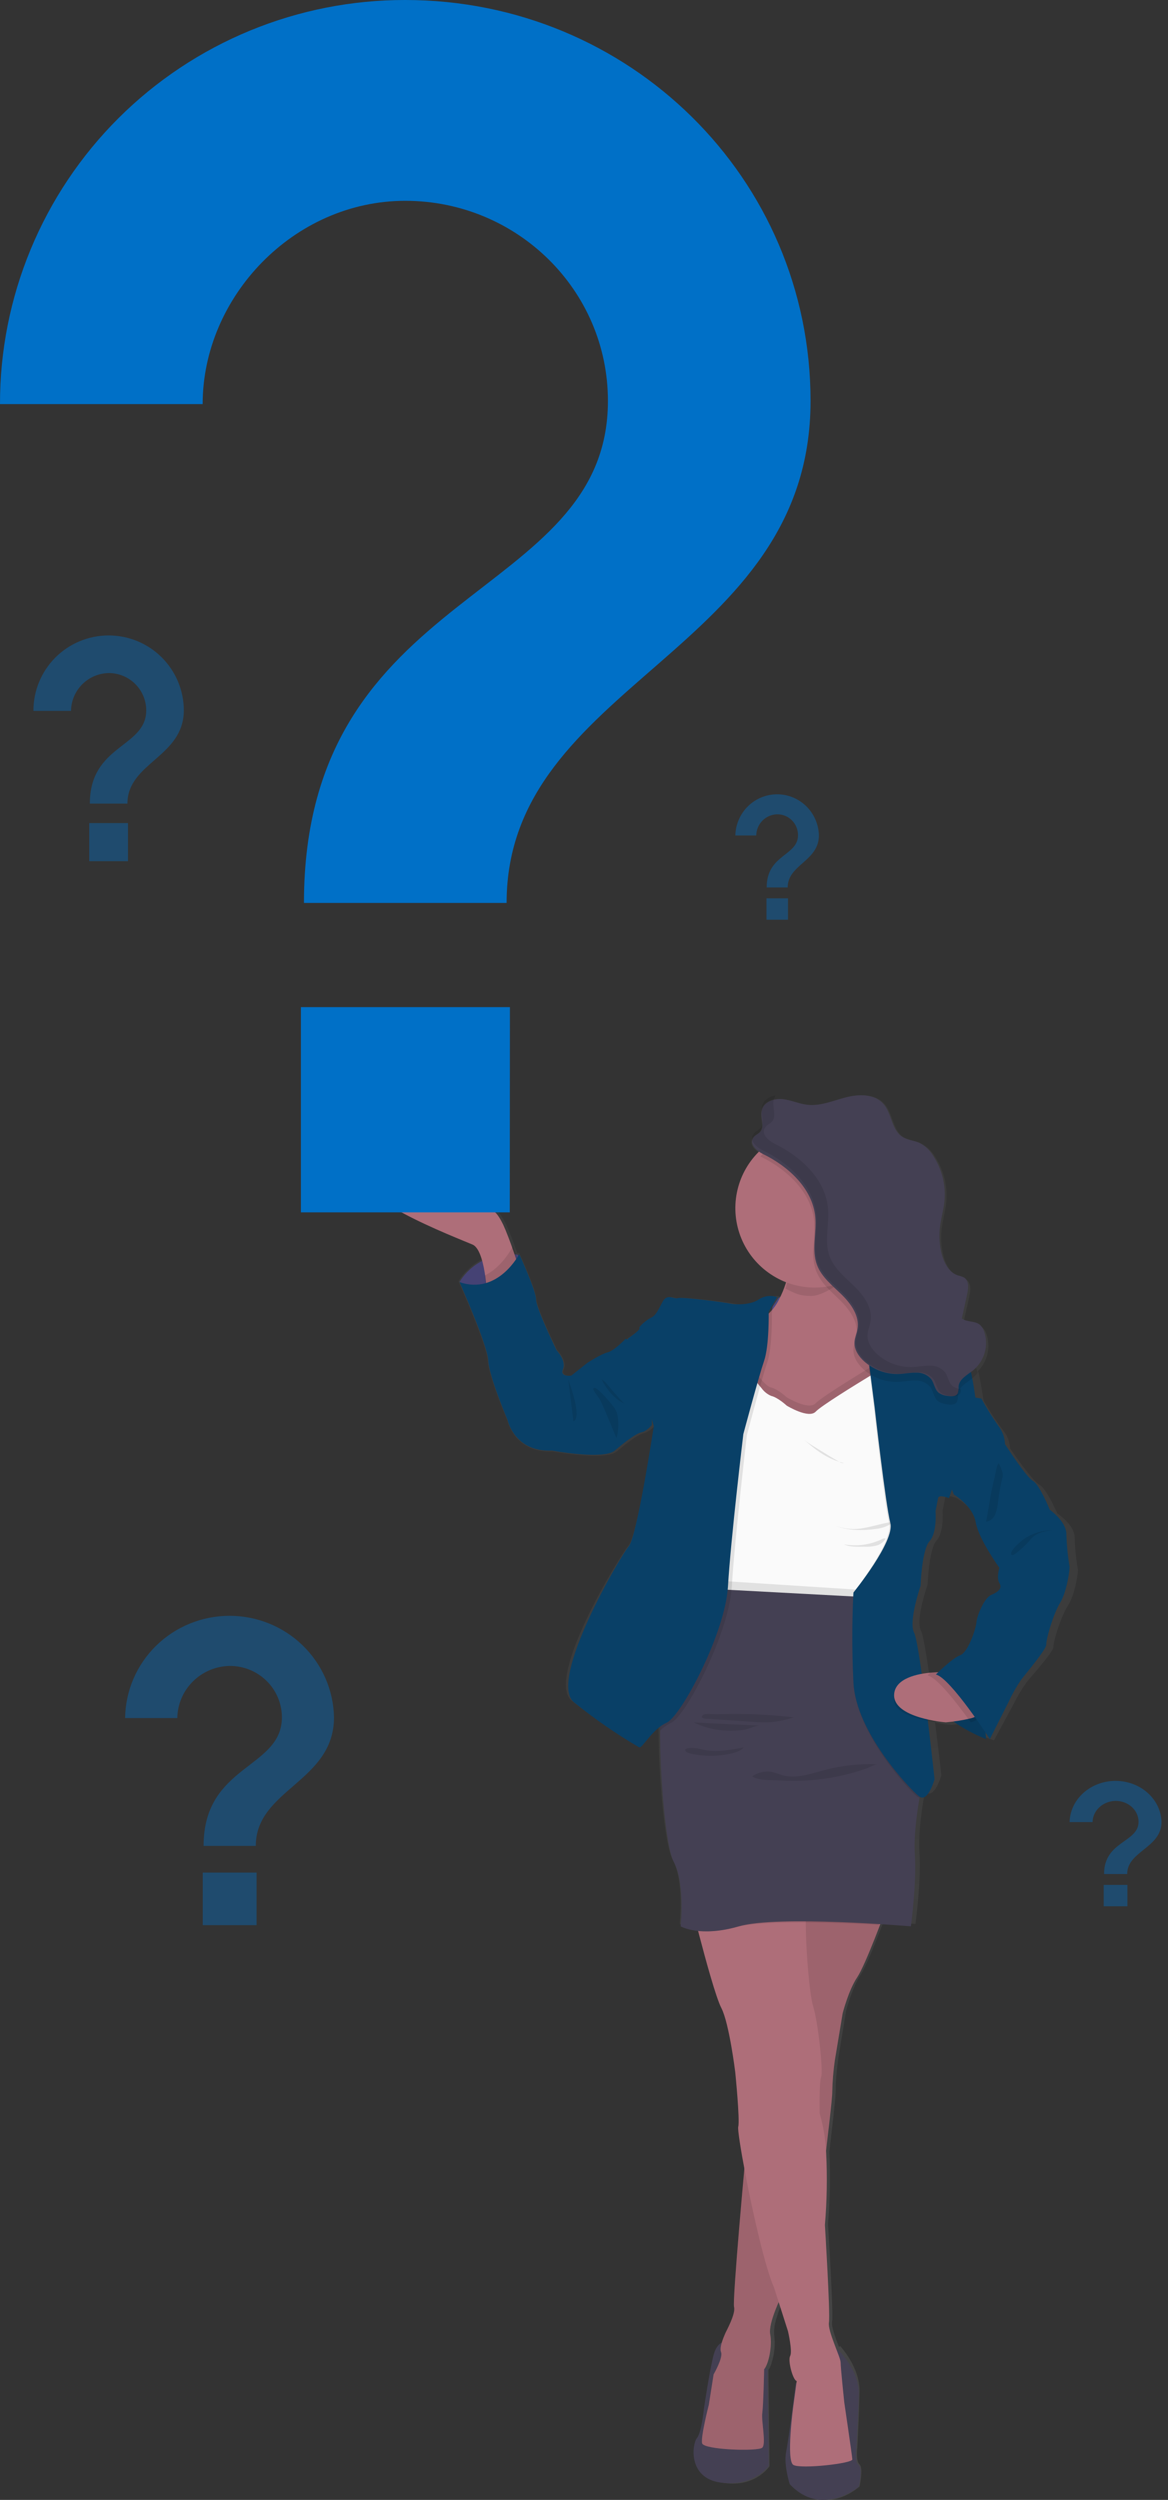 <svg width="115" height="246" viewBox="0 0 115 246" fill="none" xmlns="http://www.w3.org/2000/svg">
<rect x="0" y="0" width="115" height="246" fill="#333333" stroke="none"/>
<path d="M106.131 154.451C105.946 153.412 105.838 152.361 105.81 151.306C105.81 150.04 104.096 148.919 104.096 148.919C104.096 148.919 103.037 146.462 102.331 146.099C101.625 145.736 99.446 142.521 99.446 142.521C99.421 141.887 99.191 141.278 98.79 140.786C98.137 139.926 97.541 139.023 97.005 138.084C96.71 137.724 96.858 137.471 96.416 135.373C96.393 135.264 96.366 135.158 96.334 135.058C96.334 135.011 96.305 134.969 96.287 134.922C96.755 134.451 97.082 133.857 97.229 133.209C97.376 132.56 97.338 131.883 97.119 131.255C97.04 131.006 96.896 130.782 96.702 130.606C96.205 130.199 95.411 130.367 94.899 129.981L95.443 127.568C95.572 126.978 95.64 126.232 95.125 125.913C94.932 125.821 94.729 125.753 94.519 125.709C93.637 125.414 93.125 124.479 92.896 123.58C92.675 122.713 92.615 121.813 92.719 120.925C92.819 120.069 93.069 119.237 93.161 118.379C93.326 116.791 92.946 115.194 92.081 113.854C91.745 113.275 91.25 112.806 90.655 112.503C90.111 112.258 89.478 112.208 88.969 111.913C87.875 111.214 87.931 109.553 87.058 108.6C86.184 107.647 84.637 107.65 83.364 107.977C82.09 108.305 80.823 108.862 79.517 108.724C78.676 108.629 77.887 108.246 77.043 108.157C76.802 108.134 76.558 108.145 76.32 108.19V108.163C75.696 108.275 75.123 108.623 74.976 109.216C74.943 109.357 74.929 109.502 74.934 109.647C74.934 109.992 75.017 110.352 75.023 110.683C75.034 110.814 75.018 110.946 74.977 111.071C74.936 111.196 74.871 111.312 74.784 111.411C74.617 111.591 74.37 111.686 74.196 111.871C74.126 111.942 74.07 112.027 74.033 112.121C73.996 112.214 73.979 112.314 73.981 112.414C73.981 112.939 74.635 113.402 75.073 113.615H75.09C74.973 113.733 74.855 113.857 74.746 113.983C73.49 115.407 72.797 117.242 72.799 119.143C72.81 120.678 73.268 122.177 74.116 123.455C74.965 124.732 76.167 125.733 77.576 126.335L77.514 126.527C77.39 126.906 77.246 127.278 77.082 127.642C76.777 127.539 76.454 127.504 76.135 127.54C75.816 127.576 75.509 127.681 75.234 127.848C74.393 128.438 72.749 128.391 72.311 128.282C71.873 128.173 67.311 127.594 66.943 127.739C66.576 127.884 65.849 127.235 65.376 128.102C64.902 128.969 64.682 129.438 64.199 129.656C63.717 129.875 62.885 130.559 62.996 130.704C63.108 130.848 61.791 131.715 61.791 131.715C61.791 131.715 60.658 132.895 60.002 133.052C59.346 133.208 57.958 134.102 57.958 134.102L56.349 135.365C56.349 135.365 55.147 135.547 55.511 134.716C55.876 133.884 54.852 132.836 54.852 132.836C54.852 132.836 52.808 128.68 52.808 127.822C52.808 126.963 51.129 123.302 51.129 123.302L50.923 123.282L50.829 123.013C50.52 122.143 50.12 121.075 49.814 120.45C49.226 119.255 48.864 119.131 48.864 119.131C48.864 119.131 41.782 113.798 37.182 115.423C32.582 117.048 45.579 121.892 46.747 122.4C47.156 122.577 47.45 123.149 47.656 123.819C46.619 124.32 45.747 125.107 45.141 126.087C45.141 126.087 47.953 132.338 48.026 133.893C48.1 135.447 49.961 139.792 49.961 139.792C49.961 139.792 50.656 143.011 54.414 142.828C54.414 142.828 59.599 143.784 60.732 142.828C61.864 141.872 62.885 141.123 63.435 141.014C63.839 140.88 64.195 140.629 64.455 140.291C64.455 140.291 62.741 151.132 61.899 152.073C61.058 153.014 53.626 165.185 56.294 167.362C58.406 169.003 60.639 170.482 62.973 171.787C63.199 171.899 63.879 170.764 64.849 169.958C64.849 170.162 64.849 170.368 64.849 170.587C64.867 174.917 65.438 181.501 66.226 182.976C67.402 185.144 66.92 189.336 66.92 189.336C67.538 189.628 68.21 189.79 68.893 189.811C68.929 189.953 68.97 190.106 69.008 190.254C69.652 192.693 70.696 196.466 71.229 197.469C72.032 198.988 72.614 203.797 72.614 203.797C72.614 203.797 73.09 208.517 72.908 209.18C72.837 209.431 73.146 211.396 73.632 213.9C73.337 217.29 72.779 223.824 72.684 226.187C72.684 226.231 72.684 226.275 72.684 226.317V226.358C72.686 226.384 72.686 226.411 72.684 226.437C72.684 226.491 72.684 226.538 72.684 226.582C72.675 226.731 72.681 226.88 72.702 227.027C72.739 227.252 72.722 227.483 72.652 227.7C72.444 228.353 72.179 228.987 71.861 229.594C71.727 229.892 71.609 230.197 71.508 230.508C71.214 230.638 70.855 230.954 70.655 231.724C70.29 233.134 69.743 237.034 69.743 237.034C69.743 237.034 69.523 239.42 69.088 239.963C68.652 240.506 68.205 243.901 71.314 244.335C74.423 244.768 75.767 242.683 75.767 242.683L75.658 233.219V233.202C75.721 233.122 75.775 233.036 75.82 232.945V232.921C75.84 232.877 75.864 232.83 75.884 232.777L75.911 232.706L75.958 232.591C75.956 232.577 75.956 232.563 75.958 232.55C76.26 231.643 76.35 230.68 76.223 229.733V229.685V229.612C76.223 229.588 76.223 229.561 76.223 229.538V229.39C76.223 229.373 76.223 229.352 76.223 229.334C76.223 229.271 76.229 229.206 76.24 229.14C76.24 229.14 76.24 229.116 76.24 229.104L76.258 228.989V228.939C76.258 228.901 76.258 228.862 76.281 228.821C76.28 228.811 76.28 228.801 76.281 228.792C76.311 228.656 76.346 228.497 76.384 228.367V228.334L76.428 228.193C76.473 228.042 76.523 227.898 76.576 227.738V227.709C76.576 227.662 76.608 227.614 76.626 227.57V227.553C76.679 227.408 76.734 227.258 76.787 227.134L76.802 227.095L76.849 226.977L76.864 226.942L76.976 226.679L77.837 229.349C77.837 229.349 78.314 231.337 78.058 231.806C77.802 232.275 78.352 234.228 78.714 234.264L78.376 236.721C78.193 238.076 78.084 239.44 78.049 240.807C78.026 240.963 78.002 241.102 77.984 241.196C77.749 242.456 78.314 244.408 78.314 244.408C81.196 247.827 84.631 244.674 84.631 244.674C84.631 244.674 85.031 242.866 84.631 242.506C84.231 242.146 84.411 240.842 84.411 240.842C84.411 240.842 84.593 237.624 84.628 235.275C84.664 232.927 82.714 230.851 82.714 230.851L82.605 230.948C82.249 230.028 81.843 228.954 81.928 228.473C82.076 227.641 81.525 218.859 81.525 218.859C81.729 216.505 81.772 214.139 81.655 211.779C81.702 211.381 81.746 210.989 81.79 210.599C82.011 208.711 82.19 207.098 82.261 206.251V206.151C82.278 205.924 82.287 205.761 82.284 205.685C82.284 205.39 82.284 205.054 82.314 204.685C82.381 203.67 82.54 202.54 82.54 202.54L83.305 197.876C83.305 197.876 83.893 195.599 84.731 194.336L84.831 194.177C84.864 194.121 84.896 194.059 84.931 193.994L84.946 193.968C84.978 193.906 85.014 193.841 85.046 193.773L85.061 193.746C85.178 193.513 85.305 193.245 85.437 192.95C85.437 192.926 85.458 192.906 85.467 192.882L85.567 192.658C85.567 192.628 85.59 192.599 85.605 192.569C85.62 192.54 85.667 192.419 85.699 192.345C85.713 192.316 85.726 192.285 85.737 192.254C85.775 192.165 85.817 192.074 85.855 191.979L85.911 191.844C85.937 191.776 85.967 191.708 85.996 191.64L86.067 191.46C86.087 191.416 86.105 191.372 86.123 191.328L86.202 191.124C86.202 191.094 86.228 191.062 86.24 191.033C86.449 190.51 86.649 189.994 86.828 189.525C86.884 189.378 86.94 189.23 86.99 189.1C88.861 189.215 90.131 189.319 90.131 189.319C90.131 189.319 90.719 185.091 90.531 182.31C90.408 180.41 90.761 178.02 90.993 176.705C91.019 176.56 91.043 176.43 91.067 176.312L91.117 176.354C92.031 177.076 92.687 174.69 92.687 174.69C92.687 174.69 92.44 172.463 92.099 169.764L92.064 169.495C92.591 169.608 93.124 169.69 93.661 169.74C93.661 169.74 93.955 169.713 94.358 169.663C95.472 170.31 96.649 170.844 97.869 171.256L99.813 167.657C100.179 166.911 100.607 166.198 101.093 165.525C101.681 164.802 103.757 162.489 103.722 162.055C103.687 161.622 104.416 159.126 105.146 158.005C105.875 156.884 106.166 154.63 106.131 154.451ZM98.025 157.197C97.258 157.521 96.528 159.33 96.493 159.872C96.458 160.415 95.652 162.799 94.814 163.088C94.04 163.353 92.564 164.716 92.328 164.935C92.087 164.955 91.814 164.988 91.528 165.035C91.208 162.755 90.89 160.867 90.687 160.486C90.099 159.4 91.331 155.931 91.331 155.931C91.331 155.931 91.452 152.427 92.214 151.595C92.975 150.763 92.802 148.666 92.802 148.666C92.802 148.666 92.984 147.798 93.058 147.403C93.131 147.008 94.143 147.403 94.152 147.403C94.152 147.403 96.122 148.486 96.416 150.111C96.71 151.737 98.863 154.557 98.863 154.557C98.863 154.557 98.534 155.533 98.863 156.032C99.193 156.53 98.793 156.872 98.025 157.197Z" fill="url(#paint0_linear)"/>
<path d="M82.488 231.191C82.488 231.191 84.59 233.214 84.551 235.51C84.513 237.805 84.313 240.953 84.313 240.953C84.313 240.953 84.121 242.228 84.551 242.581C84.982 242.934 84.551 244.703 84.551 244.703C84.551 244.703 80.856 247.788 77.752 244.443C77.752 244.443 77.148 242.532 77.399 241.3C77.649 240.069 78.35 234.533 78.35 234.533L82.488 231.191Z" fill="#444053"/>
<path d="M71.631 230.37C71.631 230.37 70.664 230.263 70.278 231.673C69.892 233.083 69.31 236.994 69.31 236.994C69.31 236.994 69.079 239.38 68.614 239.924C68.149 240.468 67.687 243.864 70.974 244.296C74.26 244.727 75.692 242.643 75.692 242.643L75.575 233.163L71.631 230.37Z" fill="#444053"/>
<path d="M87.211 187.913C87.211 187.913 85.237 193.327 84.393 194.582C83.549 195.837 82.969 198.101 82.969 198.101L82.2 202.725C82.05 203.759 81.964 204.801 81.943 205.845C81.979 206.886 80.041 222.053 80.041 222.053L76.969 225.892C76.969 225.892 75.616 228.581 75.835 229.704C76.053 230.827 75.688 232.61 75.237 233.146C75.237 233.146 75.165 236.665 75.054 237.448C74.943 238.231 75.458 240.463 75.054 240.856C74.65 241.249 69.275 241.073 69.128 240.425C68.982 239.777 69.786 236.66 69.786 236.66L70.262 233.648C70.262 233.648 71.213 232 70.995 231.46C70.776 230.921 71.396 229.669 71.432 229.56C71.468 229.452 72.458 227.695 72.275 227.015C72.093 226.334 73.427 211.866 73.427 211.866L77.193 185.94L87.211 187.913Z" fill="#AE6E79"/>
<path opacity="0.1" d="M87.211 187.908C87.211 187.908 86.912 188.723 86.502 189.794C85.85 191.484 84.91 193.81 84.393 194.578C83.552 195.833 82.966 198.098 82.966 198.098L82.197 202.726C82.049 203.761 81.964 204.803 81.943 205.847C81.943 206.258 81.662 208.877 81.303 211.895C80.749 216.509 80.041 222.059 80.041 222.059L76.969 225.898C76.969 225.898 76.813 226.192 76.618 226.655C76.233 227.535 75.688 228.963 75.835 229.7C76.053 230.811 75.688 232.603 75.237 233.143C75.237 233.143 75.162 236.663 75.054 237.446C74.946 238.229 75.458 240.458 75.054 240.854C74.65 241.25 69.275 241.071 69.128 240.426C68.982 239.781 69.786 236.66 69.786 236.66L70.262 233.645C70.262 233.645 71.213 231.996 70.992 231.457C70.77 230.917 71.396 229.664 71.432 229.556C71.468 229.447 72.458 227.69 72.275 227.01C72.135 226.491 72.873 217.993 73.217 213.963C73.334 212.696 73.409 211.872 73.409 211.872L76.648 189.562L76.912 187.764L77.175 185.94L87.211 187.908Z" fill="black"/>
<path d="M83.92 242.012C83.952 242.41 78.841 242.988 78.111 242.555C77.381 242.121 78.111 236.748 78.111 236.748L78.444 234.298C78.088 234.26 77.546 232.313 77.796 231.844C78.047 231.375 77.582 229.394 77.582 229.394L76.734 226.74L76.216 225.115C75.374 223.254 74.155 217.946 73.398 213.982C72.921 211.493 72.618 209.532 72.686 209.282C72.865 208.633 72.391 203.909 72.391 203.909C72.391 203.909 71.803 199.111 71.025 197.598C70.499 196.595 69.471 192.829 68.835 190.4C68.511 189.152 68.288 188.256 68.288 188.256C68.288 188.256 73.728 187.799 77.028 187.639C78.544 187.566 79.61 187.557 79.486 187.681C79.362 187.804 79.33 188.465 79.336 189.42C79.351 191.895 79.695 196.247 80.06 197.418C80.564 199.04 81.067 203.906 80.852 204.378C80.637 204.849 80.708 207.984 80.708 207.984C81.079 209.258 81.292 210.572 81.344 211.897C81.459 214.246 81.418 216.6 81.22 218.943C81.22 218.943 81.759 227.707 81.615 228.536C81.47 229.364 82.766 231.962 82.766 232.467C82.766 232.971 83.125 236.398 83.125 236.398C83.125 236.398 83.896 241.617 83.92 242.012Z" fill="#AE6E79"/>
<path opacity="0.1" d="M87.211 187.713C87.211 187.713 86.915 188.446 86.511 189.407C84.518 189.299 81.878 189.186 79.37 189.17C78.484 189.17 77.616 189.17 76.795 189.196C75.053 189.244 73.547 189.37 72.587 189.613C71.374 189.946 70.106 190.092 68.837 190.045C68.512 188.93 68.288 188.129 68.288 188.129C68.288 188.129 73.745 187.721 77.055 187.579L77.315 185.94L87.211 187.713Z" fill="black"/>
<path opacity="0.4" d="M111.003 187.585H108.669V185.479H111.003V187.585ZM110.968 184.412H108.704C108.704 181.139 112.101 181.332 112.101 179.261C112.097 178.714 111.856 178.192 111.432 177.808C111.007 177.424 110.434 177.21 109.838 177.213C109.239 177.224 108.668 177.447 108.246 177.837C107.823 178.226 107.583 178.75 107.574 179.299H105.311C105.337 178.218 105.823 177.189 106.665 176.432C107.508 175.675 108.639 175.248 109.819 175.244C110.999 175.24 112.134 175.658 112.982 176.41C113.831 177.161 114.326 178.186 114.361 179.267C114.374 181.849 110.981 182.145 110.981 184.412H110.968Z" fill="#0070C7"/>
<path d="M96.986 169.921L97.084 171.13C97.084 171.13 91.894 169.15 92.157 166.717C92.42 164.283 92.157 164.558 92.157 164.558L96.328 164.971L96.986 169.921Z" fill="#094067"/>
<path opacity="0.1" d="M96.986 169.921L97.084 171.13C97.084 171.13 91.894 169.15 92.157 166.717C92.42 164.283 92.157 164.558 92.157 164.558L96.328 164.971L96.986 169.921Z" fill="black"/>
<path d="M76.647 127.716L77.045 127.525L78.16 128.827L77.248 130.816L75.692 130.179L76.053 128.589L76.647 127.716Z" fill="#4C4981"/>
<path d="M45.251 126.14C45.838 125.187 46.697 124.426 47.722 123.951C48.746 123.477 49.89 123.31 51.01 123.471V127.525H48.508L46.55 127.038L45.251 126.14Z" fill="#4C4981"/>
<path opacity="0.1" d="M45.251 126.14C45.838 125.187 46.697 124.426 47.722 123.951C48.746 123.477 49.89 123.31 51.01 123.471V127.525H48.508L46.55 127.038L45.251 126.14Z" fill="black"/>
<path d="M87.211 136.327L86.57 137.001L86.152 137.441L83.713 139.997L77.409 140.689L74.054 139.815L73.224 139.598C73.224 139.598 73.224 137.958 73.374 135.991C73.587 133.468 74.096 130.404 75.313 129.569C75.923 129.104 76.409 128.504 76.731 127.819C76.975 127.346 77.179 126.855 77.341 126.351C77.366 126.285 77.384 126.223 77.405 126.157C77.68 125.277 77.878 124.375 77.997 123.462C77.997 123.462 78.802 123.028 79.921 122.523C82.84 121.195 87.882 119.361 86.128 123.462C85.87 124.063 85.65 124.678 85.469 125.305C85.442 125.397 85.417 125.489 85.396 125.578C84.811 127.86 85.198 129.245 85.634 130.009C85.708 130.141 85.792 130.267 85.887 130.386C86.006 130.546 86.149 130.687 86.311 130.805L87.037 135.295L87.098 135.667L87.211 136.327Z" fill="#AE6E79"/>
<path opacity="0.1" d="M89.679 153.96L88.542 156.944C88.542 156.944 87.618 156.983 86.176 157.028C81.308 157.185 70.583 157.384 70.104 156.125C69.997 155.806 69.94 155.471 69.936 155.134C69.874 153.217 70.762 150.272 70.762 150.272C70.762 150.272 71.274 144.38 71.274 144.124C71.274 143.868 70.834 139.74 70.834 139.74L71.713 136.428L74.164 134.697C74.164 134.697 75.262 136.392 75.92 136.537C76.578 136.681 77.458 137.497 77.458 137.497C77.458 137.497 79.615 138.822 80.312 138.084C81.009 137.347 86.421 134.107 86.421 134.107L89.275 137.274L89.679 153.96Z" fill="black"/>
<path d="M89.679 154.786L88.542 157.767C88.542 157.767 87.617 157.81 86.174 157.855H86.033C85.411 157.876 84.698 157.897 83.938 157.912C80.068 158.002 74.737 158.026 71.951 157.611C70.903 157.46 70.218 157.244 70.104 156.948C70.041 156.771 69.997 156.587 69.972 156.4C69.954 156.262 69.942 156.099 69.936 155.958C69.874 154.039 70.763 151.094 70.763 151.094C70.763 151.094 71.274 145.201 71.274 144.945C71.274 144.689 70.834 140.561 70.834 140.561L71.714 137.248L73.399 136.062L74.166 135.52C74.423 135.908 74.704 136.28 75.007 136.634C75.243 136.953 75.559 137.204 75.923 137.36C76.584 137.507 77.461 138.32 77.461 138.32C77.461 138.32 79.619 139.645 80.317 138.908C80.846 138.345 84.139 136.318 85.659 135.393C86.126 135.107 86.428 134.93 86.428 134.93L86.812 135.357L89.284 138.098L89.679 154.786Z" fill="#FAFAFA"/>
<path opacity="0.1" d="M86.388 157.825C81.456 158.018 70.588 158.258 70.103 156.716C69.994 156.323 69.937 155.912 69.933 155.498L86.046 156.534L86.388 157.825Z" fill="black"/>
<path d="M91.325 174.672L90.719 175.969C90.719 175.969 90.635 176.355 90.527 176.968C90.3 178.288 89.945 180.669 90.079 182.567C90.256 185.343 89.686 189.557 89.686 189.557C89.686 189.557 76.589 188.44 72.747 189.557C68.905 190.674 67.014 189.557 67.014 189.557C67.014 189.557 67.479 185.378 66.338 183.215C65.561 181.742 65.014 175.164 64.997 170.838C64.997 168.843 65.096 167.331 65.343 167.024C66.126 166.052 69.47 156.321 69.47 156.321L70.233 156.362L72.27 156.471L83.853 157.09L85.672 157.187L85.865 157.777L91.325 174.672Z" fill="#444053"/>
<path opacity="0.1" d="M75.896 174.343C76.269 174.43 76.636 174.543 76.996 174.681C78.393 175.08 79.843 174.532 81.245 174.164C82.931 173.723 84.66 173.539 86.388 173.616C86.079 173.616 85.588 173.927 85.285 174.032C84.888 174.17 84.486 174.299 84.083 174.414C83.292 174.637 82.489 174.82 81.68 174.952C80.048 175.223 78.396 175.306 76.749 175.199C75.996 175.151 74.691 175.239 74.047 174.803C74.603 174.422 75.253 174.261 75.896 174.343Z" fill="black"/>
<path opacity="0.1" d="M68.54 172.03C68.768 172.065 68.993 172.113 69.212 172.173C70.515 172.46 71.9 172.207 73.224 171.953C72.894 172.338 72.298 172.503 71.703 172.608C70.734 172.799 69.724 172.827 68.74 172.692C68.431 172.644 67.657 172.558 67.506 172.31C67.253 171.944 68.249 171.994 68.54 172.03Z" fill="black"/>
<path opacity="0.1" d="M78.161 168.993C77.42 169.232 76.66 169.391 75.89 169.469C75.291 169.499 74.69 169.486 74.093 169.432L71.185 169.236L69.731 169.136C69.56 169.136 68.859 169.136 69.205 168.765C69.38 168.584 70.351 168.7 70.601 168.69C71.083 168.674 71.568 168.664 72.055 168.662C73.017 168.662 73.982 168.662 74.945 168.725C76.023 168.781 77.085 168.868 78.161 168.993Z" fill="black"/>
<path opacity="0.1" d="M74.87 169.811C74.381 169.786 73.752 170.14 73.249 170.217C72.687 170.298 72.12 170.325 71.554 170.297C70.434 170.265 69.328 169.989 68.288 169.485C70.48 169.621 72.677 169.702 74.87 169.811Z" fill="black"/>
<path opacity="0.1" d="M85.107 152.202C85.494 152.222 85.882 152.187 86.262 152.097C86.645 152.008 86.985 151.759 87.211 151.4C87.073 151.365 86.93 151.39 86.809 151.471C85.638 152.023 84.351 152.195 83.097 151.969C83.698 152.256 84.469 152.199 85.107 152.202Z" fill="black"/>
<path opacity="0.1" d="M86.235 150.45C86.909 150.381 87.539 150.132 88.034 149.739C87.017 149.848 86.053 150.186 85.052 150.363C84.123 150.545 83.148 150.469 82.274 150.146C83.425 150.622 85.008 150.638 86.235 150.45Z" fill="black"/>
<path opacity="0.1" d="M83.097 143.974C82.947 143.996 82.794 143.958 82.671 143.869C82.041 143.513 81.42 143.141 80.808 142.754C80.212 142.375 79.492 141.99 78.983 141.512C80.235 142.627 81.401 143.569 83.097 143.974Z" fill="black"/>
<path opacity="0.1" d="M86.03 123.678C85.701 124.523 86.19 122.988 86.03 123.678C84.715 124.678 81.616 127.525 79.875 127.525C78.698 127.525 78.346 127.296 77.338 126.809C77.643 125.789 77.86 124.741 77.987 123.678C77.987 123.678 88.429 117.525 86.03 123.678Z" fill="black"/>
<path d="M51.01 124.497L47.893 126.702C47.893 126.702 47.867 126.262 47.788 125.659C47.633 124.517 47.284 122.805 46.532 122.474C45.388 121.966 32.648 117.122 37.167 115.493C41.685 113.864 48.619 119.204 48.619 119.204C48.619 119.204 48.976 119.328 49.547 120.52C49.839 121.147 50.24 122.214 50.542 123.086C50.82 123.873 51.01 124.497 51.01 124.497Z" fill="#AE6E79"/>
<path opacity="0.1" d="M51.01 124.193L47.827 126.702C47.827 126.702 47.8 126.201 47.719 125.515C49.291 124.768 50.248 123.117 50.523 122.589C50.816 123.483 51.01 124.193 51.01 124.193Z" fill="black"/>
<path d="M62.268 131.93L61.589 131.749C61.589 131.749 60.477 132.919 59.833 133.074C59.188 133.229 57.83 134.11 57.83 134.11L56.252 135.363C56.252 135.363 55.081 135.544 55.43 134.719C55.778 133.894 54.786 132.858 54.786 132.858C54.786 132.858 52.78 128.743 52.78 127.883C52.78 127.023 51.123 123.411 51.123 123.411C51.123 123.411 49.045 127.456 45.251 126.168C45.251 126.168 48.009 132.357 48.079 133.897C48.149 135.436 49.976 139.729 49.976 139.729C49.976 139.729 50.658 142.916 54.344 142.737C54.344 142.737 59.429 143.682 60.538 142.737C61.648 141.792 62.649 141.049 63.173 140.94C63.697 140.832 64.174 140.226 64.174 140.226V135.971L62.268 131.93Z" fill="#094067"/>
<path opacity="0.1" d="M59.981 136.908C60.481 137.53 61.071 137.979 61.706 138.221C61.522 138.162 61.351 138.037 61.209 137.857C60.858 137.494 60.525 137.097 60.187 136.712C59.914 136.4 59.573 135.88 59.237 135.753C59.457 136.174 59.706 136.562 59.981 136.908Z" fill="black"/>
<path opacity="0.1" d="M60.226 138.198C60.438 138.435 60.609 138.706 60.734 138.998C60.944 139.824 60.932 140.692 60.697 141.512L59.642 138.981C59.459 138.55 59.275 138.118 59.055 137.706C58.958 137.53 58.35 136.796 58.42 136.644C58.607 136.212 60.029 137.955 60.226 138.198Z" fill="black"/>
<path opacity="0.1" d="M55.947 135.753C55.947 135.753 57.381 139.468 56.462 139.866L55.947 135.753Z" fill="black"/>
<path opacity="0.1" d="M91.324 174.559L90.732 175.876C90.732 175.876 90.65 176.267 90.544 176.89C90.439 176.876 90.34 176.829 90.26 176.755C89.388 176.022 84.281 170.5 84.028 165.597C83.848 161.98 83.934 158.863 83.991 157.475C84.008 157.039 84.025 156.775 84.025 156.719C84.025 156.719 87.993 151.669 87.541 149.88C87.088 148.091 86.043 138.513 86.043 138.513L85.89 137.256L85.625 135.133L84.993 129.993L85.648 130.155C85.759 130.315 85.892 130.457 86.043 130.577L86.721 135.097L89.073 137.819L89.457 154.391L88.375 157.353C88.375 157.353 87.495 157.395 86.123 157.439H85.989L91.324 174.559Z" fill="black"/>
<path d="M93.439 147.42C93.439 147.42 92.433 147.016 92.362 147.42C92.292 147.824 92.11 148.697 92.11 148.697C92.11 148.697 92.289 150.821 91.522 151.661C90.754 152.502 90.639 156.049 90.639 156.049C90.639 156.049 89.428 159.561 90.001 160.659C90.21 161.056 90.533 163.052 90.857 165.445C91.063 166.94 91.266 168.582 91.445 170.084C91.771 172.812 92.016 175.07 92.016 175.07C92.016 175.07 91.366 177.484 90.466 176.751C89.566 176.018 84.29 170.497 84.032 165.594C83.855 162.151 83.926 159.16 83.985 157.685C84.008 157.06 84.032 156.707 84.032 156.707C84.032 156.707 88.131 151.658 87.663 149.867C87.196 148.075 86.117 138.5 86.117 138.5L85.928 137.02L85.725 135.428L85.678 135.078L85.029 129.993C85.143 130.02 89.178 130.947 89.71 131.489C90.242 132.03 93.533 132.805 93.533 132.805C94.029 132.942 94.48 133.212 94.839 133.586C95.198 133.961 95.452 134.427 95.574 134.935C95.606 135.036 95.629 135.144 95.653 135.255C96.085 137.378 95.947 137.633 96.241 138.001C96.535 138.369 93.439 147.42 93.439 147.42Z" fill="#094067"/>
<path opacity="0.1" d="M92.147 169.485C90.469 169.22 87.977 168.607 88.034 167.254C88.085 165.989 90.012 165.533 91.472 165.371C91.707 166.692 91.939 168.153 92.147 169.485Z" fill="black"/>
<path d="M96.252 168.749C96.191 168.878 95.948 168.989 95.601 169.087C94.788 169.278 93.962 169.411 93.129 169.485C93.129 169.485 87.961 169.081 88.034 166.776C88.089 165.123 90.424 164.683 91.734 164.585C92.024 164.558 92.315 164.546 92.607 164.549C92.607 164.549 96.474 168.277 96.252 168.749Z" fill="#AE6E79"/>
<path opacity="0.1" d="M96.251 169.118C96.189 169.257 95.939 169.378 95.583 169.485C94.2 167.557 92.27 165.082 91.325 164.864L91.612 164.588C91.91 164.559 92.209 164.546 92.508 164.549C92.508 164.549 96.479 168.604 96.251 169.118Z" fill="black"/>
<path opacity="0.4" d="M25.263 189.441H19.962V184.268H25.263V189.441ZM25.186 181.641H20.045C20.045 173.6 27.757 174.071 27.757 168.98C27.754 168.314 27.619 167.655 27.359 167.041C27.099 166.427 26.72 165.869 26.242 165.4C25.765 164.932 25.198 164.561 24.576 164.309C23.954 164.057 23.288 163.929 22.615 163.933C21.252 163.957 19.952 164.506 18.989 165.463C18.027 166.421 17.478 167.711 17.459 169.062H12.318C12.352 166.389 13.445 163.836 15.361 161.953C17.278 160.071 19.864 159.011 22.563 159C25.261 158.99 27.856 160.03 29.787 161.898C31.718 163.765 32.831 166.31 32.886 168.983C32.895 175.343 25.186 176.07 25.186 181.641Z" fill="#0070C7"/>
<path d="M95.203 137.398L96.623 137.619C97.136 138.568 97.705 139.482 98.327 140.356C98.709 140.855 98.928 141.469 98.952 142.109C98.952 142.109 101.036 145.356 101.695 145.721C102.354 146.085 103.362 148.569 103.362 148.569C103.362 148.569 104.995 149.7 104.995 150.978C105.024 152.043 105.129 153.105 105.308 154.154C105.345 154.336 105.066 156.602 104.371 157.736C103.675 158.87 102.979 161.372 103.016 161.82C103.053 162.267 101.071 164.596 100.517 165.324C100.055 166.005 99.648 166.726 99.301 167.48L97.461 171.13C97.461 171.13 93.57 165.106 92.147 164.778C92.147 164.778 93.743 163.172 94.541 162.879C95.339 162.587 96.106 160.193 96.14 159.632C96.174 159.07 96.87 157.258 97.597 156.945C98.324 156.631 98.71 156.288 98.398 155.775C98.086 155.261 98.398 154.282 98.398 154.282C98.398 154.282 96.348 151.434 96.069 149.804C95.791 148.174 93.917 147.067 93.917 147.067L92.84 144.291L95.203 137.398Z" fill="#094067"/>
<path opacity="0.1" d="M100.854 151.417C101.642 150.883 102.634 150.581 103.666 150.562C103.005 150.653 102.309 150.77 101.825 151.141C101.635 151.301 101.464 151.476 101.315 151.662C101.15 151.852 99.805 153.224 99.606 153.007C99.272 152.689 100.583 151.603 100.854 151.417Z" fill="black"/>
<path opacity="0.1" d="M97.084 149.739C97.278 149.72 97.464 149.642 97.624 149.514C97.783 149.385 97.909 149.211 97.99 149.008C98.144 148.6 98.24 148.167 98.273 147.724C98.365 146.983 98.496 146.248 98.665 145.525C98.715 145.382 98.736 145.228 98.727 145.074C98.718 144.92 98.678 144.771 98.61 144.637C98.54 144.406 98.446 144.185 98.33 143.98C98.096 144.276 98.029 144.965 97.933 145.362C97.813 145.853 97.704 146.348 97.6 146.842C97.546 147.079 97.115 149.739 97.084 149.739Z" fill="black"/>
<path opacity="0.1" d="M75.998 129.207C75.998 129.207 76.066 132.535 75.548 134.054C75.384 134.527 75.129 135.399 74.851 136.377C74.549 137.462 74.217 138.677 73.962 139.628C73.708 140.58 73.538 141.218 73.538 141.218C73.538 141.218 72.369 151.161 72.066 155.899C72.066 155.982 72.066 156.068 72.049 156.147C72.032 156.413 72.003 156.691 71.961 156.978C71.287 161.683 67.4 168.939 66.095 169.519C65.688 169.714 65.317 169.981 64.997 170.308C64.997 168.307 65.093 166.791 65.334 166.483C66.095 165.508 69.348 155.748 69.348 155.748L70.09 155.79C70.073 155.654 70.061 155.494 70.056 155.355C69.996 153.472 70.837 150.582 70.837 150.582C70.837 150.582 71.321 144.798 71.321 144.547C71.321 144.295 70.905 140.243 70.905 140.243L71.737 136.992L73.331 135.827C73.529 133.318 74.002 130.271 75.132 129.44C75.697 128.978 76.149 128.381 76.448 127.699C76.672 127.732 76.264 127.525 76.264 127.525L75.998 129.207Z" fill="black"/>
<path d="M76.515 127.641C76.222 127.538 75.91 127.503 75.603 127.539C75.295 127.575 74.999 127.681 74.735 127.849C73.925 128.442 72.343 128.392 71.921 128.285C71.498 128.178 67.105 127.594 66.746 127.739C66.386 127.884 65.69 127.232 65.233 128.104C64.776 128.976 64.566 129.445 64.109 129.661C63.652 129.878 62.841 130.569 62.959 130.714C63.077 130.859 61.809 131.728 61.809 131.728L64.374 140.33C64.374 140.33 62.72 151.21 61.913 152.153C61.105 153.096 53.931 165.319 56.499 167.496C58.531 169.145 60.682 170.633 62.933 171.946C63.221 172.091 64.233 170.133 65.639 169.516C67.045 168.899 71.406 160.737 71.676 156.095C71.947 151.453 73.189 141.116 73.189 141.116C73.189 141.116 74.701 135.457 75.227 133.932C75.753 132.408 75.684 129.068 75.684 129.068L76.515 127.641Z" fill="#094067"/>
<path d="M88.034 118.886C88.032 120.817 87.316 122.679 86.024 124.114C84.732 125.549 82.955 126.455 81.035 126.658C80.766 126.685 80.493 126.702 80.217 126.702C78.672 126.702 77.16 126.244 75.875 125.385C74.59 124.526 73.588 123.306 72.996 121.877C72.405 120.449 72.25 118.878 72.552 117.361C72.853 115.845 73.597 114.453 74.691 113.359C75.784 112.266 77.176 111.522 78.693 111.22C80.209 110.919 81.78 111.074 83.209 111.665C84.637 112.257 85.857 113.259 86.716 114.544C87.575 115.829 88.034 117.34 88.034 118.886Z" fill="#AE6E79"/>
<path opacity="0.1" d="M96.261 135.085C96.115 135.277 95.947 135.452 95.761 135.604C95.169 136.078 94.385 136.478 94.311 137.227C94.332 137.47 94.302 137.715 94.222 137.945C94.033 138.273 93.569 138.244 93.199 138.181C92.887 138.153 92.588 138.041 92.332 137.859C91.944 137.525 91.909 136.928 91.613 136.508C91.433 136.291 91.206 136.118 90.95 136.004C90.693 135.89 90.414 135.837 90.133 135.849C89.58 135.831 89.03 135.956 88.477 135.98C88.121 135.998 87.764 135.974 87.415 135.908C87.299 135.891 87.184 135.867 87.071 135.837C86.824 135.775 86.582 135.693 86.349 135.589C86.229 135.541 86.111 135.485 85.997 135.422C85.627 135.231 85.284 134.99 84.977 134.706C84.435 134.205 83.985 133.514 84.03 132.771C84.056 132.315 84.26 131.894 84.326 131.444C84.547 130.155 83.698 128.938 82.778 128.017C82.411 127.65 82.021 127.295 81.654 126.922C81.083 126.391 80.632 125.742 80.331 125.02C80.085 124.25 80.004 123.437 80.095 122.634C80.178 121.819 80.201 121 80.163 120.182C79.891 117.283 77.435 115.061 74.979 113.853L74.87 113.797C75.598 112.954 76.495 112.276 77.501 111.806C78.507 111.336 79.601 111.086 80.71 111.071C81.818 111.056 82.918 111.277 83.936 111.72C84.955 112.162 85.869 112.816 86.619 113.639C87.37 114.462 87.94 115.436 88.292 116.496C88.644 117.556 88.77 118.679 88.662 119.791C88.554 120.904 88.215 121.981 87.666 122.952C87.117 123.924 86.371 124.767 85.477 125.428C85.45 125.521 85.426 125.613 85.406 125.703C84.838 127.993 85.213 129.383 85.636 130.149C85.752 130.176 89.811 131.101 90.347 131.641C90.882 132.18 94.193 132.953 94.193 132.953C94.696 133.088 95.154 133.357 95.518 133.732C95.882 134.108 96.138 134.575 96.261 135.085Z" fill="black"/>
<path d="M74.26 111.852C74.423 111.668 74.668 111.575 74.833 111.397C75.344 110.848 74.833 109.951 75.019 109.227C75.219 108.423 76.217 108.073 77.049 108.158C77.882 108.242 78.661 108.622 79.493 108.715C80.786 108.859 82.037 108.304 83.297 107.979C84.557 107.655 86.08 107.638 86.948 108.593C87.816 109.548 87.756 111.175 88.837 111.867C89.335 112.185 89.964 112.22 90.504 112.451C91.095 112.751 91.585 113.215 91.915 113.786C92.77 115.115 93.146 116.69 92.983 118.257C92.892 119.105 92.644 119.928 92.543 120.775C92.442 121.655 92.501 122.545 92.72 123.404C92.948 124.28 93.441 125.226 94.323 125.507C94.527 125.551 94.725 125.619 94.913 125.708C95.424 126.024 95.356 126.766 95.226 127.344L94.701 129.742C95.205 130.121 95.99 129.958 96.472 130.358C96.664 130.532 96.807 130.754 96.885 131.001C97.122 131.671 97.148 132.397 96.959 133.083C96.769 133.768 96.374 134.38 95.825 134.838C95.235 135.303 94.453 135.694 94.379 136.424C94.401 136.663 94.371 136.903 94.29 137.128C94.105 137.45 93.638 137.42 93.269 137.359C92.959 137.331 92.662 137.222 92.408 137.044C92.018 136.716 91.986 136.132 91.69 135.72C91.511 135.508 91.284 135.34 91.028 135.228C90.773 135.116 90.494 135.064 90.215 135.075C89.66 135.057 89.114 135.18 88.559 135.206C87.279 135.258 86.03 134.812 85.08 133.962C84.537 133.469 84.091 132.794 84.132 132.064C84.159 131.62 84.362 131.205 84.427 130.764C84.646 129.505 83.802 128.311 82.884 127.408C81.966 126.506 80.889 125.673 80.44 124.473C79.88 122.986 80.423 121.327 80.272 119.75C80.001 116.908 77.554 114.735 75.102 113.549C74.555 113.272 73.626 112.568 74.26 111.852Z" fill="#444053"/>
<path opacity="0.1" d="M93.781 136.388C93.388 136.053 93.355 135.464 93.057 135.046C92.875 134.831 92.647 134.66 92.388 134.546C92.13 134.432 91.849 134.378 91.566 134.389C91.006 134.371 90.451 134.495 89.894 134.522C88.597 134.579 87.329 134.124 86.368 133.258C85.819 132.76 85.372 132.073 85.414 131.336C85.441 130.883 85.646 130.463 85.712 130.019C85.935 128.739 85.08 127.528 84.153 126.614C83.226 125.699 82.141 124.855 81.685 123.638C81.121 122.134 81.685 120.452 81.518 118.85C81.24 115.969 78.769 113.766 76.295 112.564C75.717 112.283 74.778 111.569 75.419 110.844C75.58 110.657 75.827 110.562 75.994 110.382C76.51 109.828 75.994 108.916 76.185 108.185C76.222 108.039 76.285 107.902 76.373 107.779C75.75 107.895 75.18 108.244 75.028 108.836C74.846 109.571 75.356 110.48 74.841 111.036C74.674 111.217 74.426 111.312 74.262 111.495C73.621 112.221 74.56 112.937 75.138 113.215C77.616 114.418 80.087 116.623 80.361 119.501C80.513 121.103 79.965 122.785 80.531 124.292C80.984 125.506 82.072 126.365 82.999 127.268C83.926 128.171 84.788 129.391 84.558 130.67C84.433 131.103 84.333 131.543 84.26 131.988C84.218 132.725 84.668 133.412 85.217 133.909C86.177 134.776 87.444 135.231 88.74 135.174C89.301 135.147 89.852 135.025 90.413 135.04C90.695 135.03 90.976 135.084 91.234 135.197C91.493 135.311 91.722 135.482 91.903 135.698C92.201 136.115 92.234 136.707 92.627 137.039C92.884 137.219 93.185 137.328 93.498 137.356C93.87 137.424 94.341 137.448 94.529 137.125C94.596 136.993 94.625 136.845 94.613 136.698C94.313 136.669 94.026 136.562 93.781 136.388Z" fill="black"/>
<path d="M50.192 119.298H29.629V99.105H50.206L50.192 119.298ZM49.894 88.852H29.927C29.927 57.473 59.856 59.307 59.856 39.455C59.856 28.52 50.875 19.76 39.903 19.76C28.931 19.76 19.953 29.205 19.953 39.766H5.87845e-05C-0.009 34.541 1.017 29.366 3.019 24.538C5.021 19.709 7.96 15.322 11.667 11.627C15.374 7.933 19.777 5.004 24.622 3.009C29.468 1.014 34.66 -0.009 39.903 5.85825e-05C61.943 5.85825e-05 79.806 17.523 79.806 39.455C79.806 64.278 49.88 67.104 49.88 88.852H49.894Z" fill="#0070C7"/>
<path opacity="0.4" d="M77.587 90.502H75.466V88.396H77.587V90.502ZM77.555 87.328H75.486C75.486 84.058 78.571 84.248 78.571 82.177C78.571 81.906 78.518 81.638 78.414 81.388C78.311 81.138 78.159 80.912 77.968 80.721C77.777 80.531 77.55 80.38 77.301 80.279C77.052 80.177 76.785 80.127 76.516 80.13C75.972 80.141 75.454 80.365 75.07 80.754C74.686 81.143 74.467 81.667 74.459 82.215H72.401C72.425 81.134 72.867 80.106 73.633 79.348C74.398 78.591 75.427 78.165 76.499 78.161C77.572 78.156 78.604 78.575 79.375 79.326C80.147 80.077 80.596 81.102 80.629 82.183C80.64 84.754 77.555 85.061 77.555 87.328Z" fill="#0070C7"/>
<path opacity="0.4" d="M12.603 84.743H8.786V80.995H12.603V84.743ZM12.547 79.078H8.845C8.845 73.246 14.398 73.585 14.398 69.894C14.396 69.411 14.298 68.933 14.111 68.487C13.924 68.041 13.65 67.637 13.306 67.297C12.963 66.957 12.555 66.688 12.107 66.505C11.659 66.322 11.18 66.23 10.696 66.232C9.716 66.252 8.782 66.651 8.091 67.345C7.401 68.039 7.007 68.974 6.993 69.953H3.291C3.283 67.992 4.056 66.108 5.439 64.715C6.822 63.323 8.702 62.536 10.666 62.529C12.63 62.521 14.517 63.292 15.911 64.674C17.305 66.055 18.093 67.933 18.1 69.894C18.095 74.508 12.547 75.036 12.547 79.078Z" fill="#0070C7"/>
<defs>
<linearGradient id="paint0_linear" x1="71.176" y1="246.025" x2="71.176" y2="107.747" gradientUnits="userSpaceOnUse">
<stop stop-color="#808080" stop-opacity="0.25"/>
<stop offset="0.54" stop-color="#808080" stop-opacity="0.12"/>
<stop offset="1" stop-color="#808080" stop-opacity="0.1"/>
</linearGradient>
</defs>
</svg>
